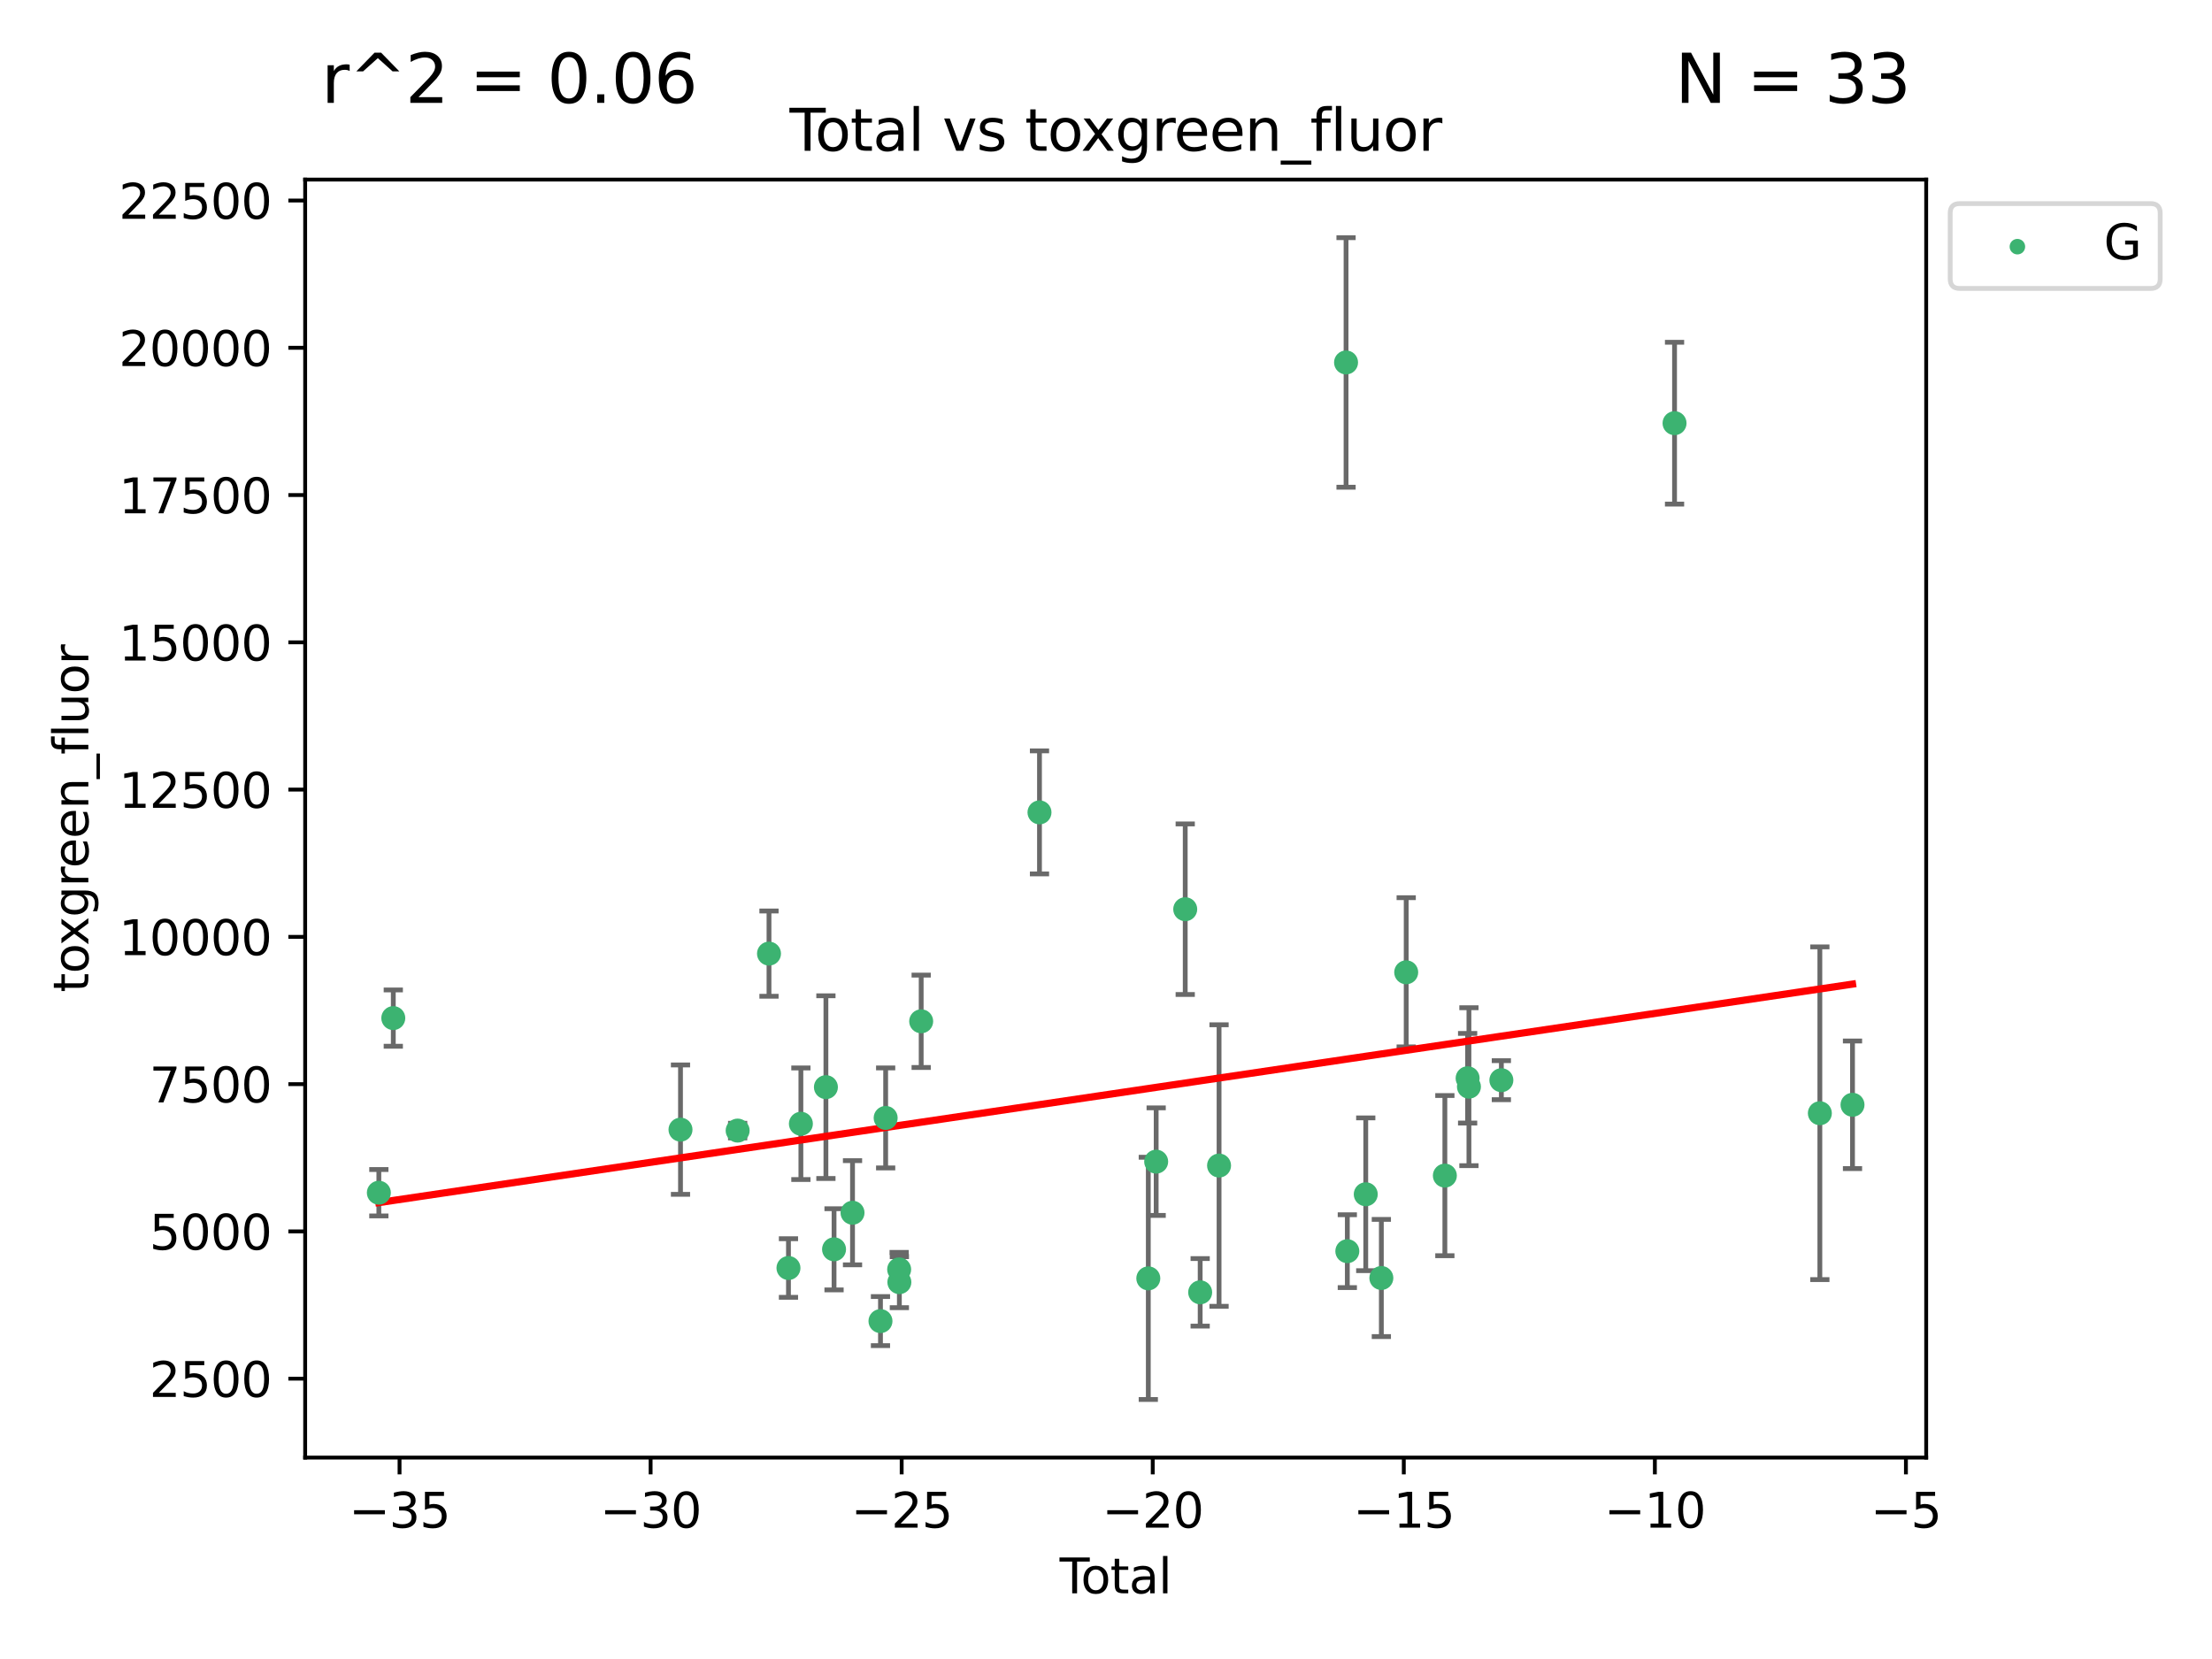 <?xml version="1.0" encoding="utf-8" standalone="no"?>
<!DOCTYPE svg PUBLIC "-//W3C//DTD SVG 1.1//EN"
  "http://www.w3.org/Graphics/SVG/1.1/DTD/svg11.dtd">
<svg xmlns:xlink="http://www.w3.org/1999/xlink" width="460.8pt" height="345.6pt" viewBox="0 0 460.8 345.6" xmlns="http://www.w3.org/2000/svg" version="1.1">
 <defs>
  <style type="text/css">*{stroke-linejoin: round; stroke-linecap: butt}</style>
 </defs>
 <g id="figure_1">
  <g id="patch_1">
   <path d="M 0 345.6 
L 460.8 345.6 
L 460.8 0 
L 0 0 
z
" style="fill: #ffffff"/>
  </g>
  <g id="axes_1">
   <g id="patch_2">
    <path d="M 63.571 303.64 
L 401.26 303.64 
L 401.26 37.411 
L 63.571 37.411 
z
" style="fill: #ffffff"/>
   </g>
   <g id="PathCollection_1">
    <defs>
     <path id="meb772179c4" d="M 0 1.118 
C 0.297 1.118 0.581 1 0.791 0.791 
C 1 0.581 1.118 0.297 1.118 0 
C 1.118 -0.297 1 -0.581 0.791 -0.791 
C 0.581 -1 0.297 -1.118 0 -1.118 
C -0.297 -1.118 -0.581 -1 -0.791 -0.791 
C -1 -0.581 -1.118 -0.297 -1.118 0 
C -1.118 0.297 -1 0.581 -0.791 0.791 
C -0.581 1 -0.297 1.118 0 1.118 
z
" style="stroke: #3cb371"/>
    </defs>
    <g clip-path="url(#p244de029e1)">
     <use xlink:href="#meb772179c4" x="78.921" y="248.466" style="fill: #3cb371; stroke: #3cb371"/>
     <use xlink:href="#meb772179c4" x="81.93" y="212.087" style="fill: #3cb371; stroke: #3cb371"/>
     <use xlink:href="#meb772179c4" x="141.76" y="235.324" style="fill: #3cb371; stroke: #3cb371"/>
     <use xlink:href="#meb772179c4" x="153.665" y="235.522" style="fill: #3cb371; stroke: #3cb371"/>
     <use xlink:href="#meb772179c4" x="160.196" y="198.655" style="fill: #3cb371; stroke: #3cb371"/>
     <use xlink:href="#meb772179c4" x="164.252" y="264.149" style="fill: #3cb371; stroke: #3cb371"/>
     <use xlink:href="#meb772179c4" x="166.84" y="234.096" style="fill: #3cb371; stroke: #3cb371"/>
     <use xlink:href="#meb772179c4" x="172.053" y="226.472" style="fill: #3cb371; stroke: #3cb371"/>
     <use xlink:href="#meb772179c4" x="173.747" y="260.254" style="fill: #3cb371; stroke: #3cb371"/>
     <use xlink:href="#meb772179c4" x="177.596" y="252.637" style="fill: #3cb371; stroke: #3cb371"/>
     <use xlink:href="#meb772179c4" x="183.419" y="275.21" style="fill: #3cb371; stroke: #3cb371"/>
     <use xlink:href="#meb772179c4" x="184.499" y="232.884" style="fill: #3cb371; stroke: #3cb371"/>
     <use xlink:href="#meb772179c4" x="187.311" y="264.441" style="fill: #3cb371; stroke: #3cb371"/>
     <use xlink:href="#meb772179c4" x="187.355" y="267.098" style="fill: #3cb371; stroke: #3cb371"/>
     <use xlink:href="#meb772179c4" x="191.898" y="212.756" style="fill: #3cb371; stroke: #3cb371"/>
     <use xlink:href="#meb772179c4" x="216.545" y="169.234" style="fill: #3cb371; stroke: #3cb371"/>
     <use xlink:href="#meb772179c4" x="239.213" y="266.308" style="fill: #3cb371; stroke: #3cb371"/>
     <use xlink:href="#meb772179c4" x="240.851" y="241.992" style="fill: #3cb371; stroke: #3cb371"/>
     <use xlink:href="#meb772179c4" x="246.904" y="189.404" style="fill: #3cb371; stroke: #3cb371"/>
     <use xlink:href="#meb772179c4" x="250.017" y="269.216" style="fill: #3cb371; stroke: #3cb371"/>
     <use xlink:href="#meb772179c4" x="253.952" y="242.805" style="fill: #3cb371; stroke: #3cb371"/>
     <use xlink:href="#meb772179c4" x="280.407" y="75.506" style="fill: #3cb371; stroke: #3cb371"/>
     <use xlink:href="#meb772179c4" x="280.673" y="260.644" style="fill: #3cb371; stroke: #3cb371"/>
     <use xlink:href="#meb772179c4" x="284.511" y="248.788" style="fill: #3cb371; stroke: #3cb371"/>
     <use xlink:href="#meb772179c4" x="287.76" y="266.229" style="fill: #3cb371; stroke: #3cb371"/>
     <use xlink:href="#meb772179c4" x="292.937" y="202.546" style="fill: #3cb371; stroke: #3cb371"/>
     <use xlink:href="#meb772179c4" x="300.991" y="244.902" style="fill: #3cb371; stroke: #3cb371"/>
     <use xlink:href="#meb772179c4" x="305.733" y="224.617" style="fill: #3cb371; stroke: #3cb371"/>
     <use xlink:href="#meb772179c4" x="306.006" y="226.379" style="fill: #3cb371; stroke: #3cb371"/>
     <use xlink:href="#meb772179c4" x="312.761" y="225.023" style="fill: #3cb371; stroke: #3cb371"/>
     <use xlink:href="#meb772179c4" x="348.839" y="88.155" style="fill: #3cb371; stroke: #3cb371"/>
     <use xlink:href="#meb772179c4" x="379.109" y="231.906" style="fill: #3cb371; stroke: #3cb371"/>
     <use xlink:href="#meb772179c4" x="385.911" y="230.147" style="fill: #3cb371; stroke: #3cb371"/>
    </g>
   </g>
   <g id="matplotlib.axis_1">
    <g id="xtick_1">
     <g id="line2d_1">
      <defs>
       <path id="m1f66e1864e" d="M 0 0 
L 0 3.5 
" style="stroke: #000000; stroke-width: 0.8"/>
      </defs>
      <g>
       <use xlink:href="#m1f66e1864e" x="83.232" y="303.64" style="stroke: #000000; stroke-width: 0.8"/>
      </g>
     </g>
     <g id="text_1">
      <!-- −35 -->
      <g transform="translate(72.68 318.238)scale(0.1 -0.1)">
       <defs>
        <path id="DejaVuSans-2212" d="M 678 2272 
L 4684 2272 
L 4684 1741 
L 678 1741 
L 678 2272 
z
" transform="scale(0.016)"/>
        <path id="DejaVuSans-33" d="M 2597 2516 
Q 3050 2419 3304 2112 
Q 3559 1806 3559 1356 
Q 3559 666 3084 287 
Q 2609 -91 1734 -91 
Q 1441 -91 1130 -33 
Q 819 25 488 141 
L 488 750 
Q 750 597 1062 519 
Q 1375 441 1716 441 
Q 2309 441 2620 675 
Q 2931 909 2931 1356 
Q 2931 1769 2642 2001 
Q 2353 2234 1838 2234 
L 1294 2234 
L 1294 2753 
L 1863 2753 
Q 2328 2753 2575 2939 
Q 2822 3125 2822 3475 
Q 2822 3834 2567 4026 
Q 2313 4219 1838 4219 
Q 1578 4219 1281 4162 
Q 984 4106 628 3988 
L 628 4550 
Q 988 4650 1302 4700 
Q 1616 4750 1894 4750 
Q 2613 4750 3031 4423 
Q 3450 4097 3450 3541 
Q 3450 3153 3228 2886 
Q 3006 2619 2597 2516 
z
" transform="scale(0.016)"/>
        <path id="DejaVuSans-35" d="M 691 4666 
L 3169 4666 
L 3169 4134 
L 1269 4134 
L 1269 2991 
Q 1406 3038 1543 3061 
Q 1681 3084 1819 3084 
Q 2600 3084 3056 2656 
Q 3513 2228 3513 1497 
Q 3513 744 3044 326 
Q 2575 -91 1722 -91 
Q 1428 -91 1123 -41 
Q 819 9 494 109 
L 494 744 
Q 775 591 1075 516 
Q 1375 441 1709 441 
Q 2250 441 2565 725 
Q 2881 1009 2881 1497 
Q 2881 1984 2565 2268 
Q 2250 2553 1709 2553 
Q 1456 2553 1204 2497 
Q 953 2441 691 2322 
L 691 4666 
z
" transform="scale(0.016)"/>
       </defs>
       <use xlink:href="#DejaVuSans-2212"/>
       <use xlink:href="#DejaVuSans-33" x="83.789"/>
       <use xlink:href="#DejaVuSans-35" x="147.412"/>
      </g>
     </g>
    </g>
    <g id="xtick_2">
     <g id="line2d_2">
      <g>
       <use xlink:href="#m1f66e1864e" x="135.534" y="303.64" style="stroke: #000000; stroke-width: 0.8"/>
      </g>
     </g>
     <g id="text_2">
      <!-- −30 -->
      <g transform="translate(124.981 318.238)scale(0.1 -0.1)">
       <defs>
        <path id="DejaVuSans-30" d="M 2034 4250 
Q 1547 4250 1301 3770 
Q 1056 3291 1056 2328 
Q 1056 1369 1301 889 
Q 1547 409 2034 409 
Q 2525 409 2770 889 
Q 3016 1369 3016 2328 
Q 3016 3291 2770 3770 
Q 2525 4250 2034 4250 
z
M 2034 4750 
Q 2819 4750 3233 4129 
Q 3647 3509 3647 2328 
Q 3647 1150 3233 529 
Q 2819 -91 2034 -91 
Q 1250 -91 836 529 
Q 422 1150 422 2328 
Q 422 3509 836 4129 
Q 1250 4750 2034 4750 
z
" transform="scale(0.016)"/>
       </defs>
       <use xlink:href="#DejaVuSans-2212"/>
       <use xlink:href="#DejaVuSans-33" x="83.789"/>
       <use xlink:href="#DejaVuSans-30" x="147.412"/>
      </g>
     </g>
    </g>
    <g id="xtick_3">
     <g id="line2d_3">
      <g>
       <use xlink:href="#m1f66e1864e" x="187.835" y="303.64" style="stroke: #000000; stroke-width: 0.8"/>
      </g>
     </g>
     <g id="text_3">
      <!-- −25 -->
      <g transform="translate(177.283 318.238)scale(0.1 -0.1)">
       <defs>
        <path id="DejaVuSans-32" d="M 1228 531 
L 3431 531 
L 3431 0 
L 469 0 
L 469 531 
Q 828 903 1448 1529 
Q 2069 2156 2228 2338 
Q 2531 2678 2651 2914 
Q 2772 3150 2772 3378 
Q 2772 3750 2511 3984 
Q 2250 4219 1831 4219 
Q 1534 4219 1204 4116 
Q 875 4013 500 3803 
L 500 4441 
Q 881 4594 1212 4672 
Q 1544 4750 1819 4750 
Q 2544 4750 2975 4387 
Q 3406 4025 3406 3419 
Q 3406 3131 3298 2873 
Q 3191 2616 2906 2266 
Q 2828 2175 2409 1742 
Q 1991 1309 1228 531 
z
" transform="scale(0.016)"/>
       </defs>
       <use xlink:href="#DejaVuSans-2212"/>
       <use xlink:href="#DejaVuSans-32" x="83.789"/>
       <use xlink:href="#DejaVuSans-35" x="147.412"/>
      </g>
     </g>
    </g>
    <g id="xtick_4">
     <g id="line2d_4">
      <g>
       <use xlink:href="#m1f66e1864e" x="240.136" y="303.64" style="stroke: #000000; stroke-width: 0.8"/>
      </g>
     </g>
     <g id="text_4">
      <!-- −20 -->
      <g transform="translate(229.584 318.238)scale(0.1 -0.1)">
       <use xlink:href="#DejaVuSans-2212"/>
       <use xlink:href="#DejaVuSans-32" x="83.789"/>
       <use xlink:href="#DejaVuSans-30" x="147.412"/>
      </g>
     </g>
    </g>
    <g id="xtick_5">
     <g id="line2d_5">
      <g>
       <use xlink:href="#m1f66e1864e" x="292.437" y="303.64" style="stroke: #000000; stroke-width: 0.8"/>
      </g>
     </g>
     <g id="text_5">
      <!-- −15 -->
      <g transform="translate(281.885 318.238)scale(0.1 -0.1)">
       <defs>
        <path id="DejaVuSans-31" d="M 794 531 
L 1825 531 
L 1825 4091 
L 703 3866 
L 703 4441 
L 1819 4666 
L 2450 4666 
L 2450 531 
L 3481 531 
L 3481 0 
L 794 0 
L 794 531 
z
" transform="scale(0.016)"/>
       </defs>
       <use xlink:href="#DejaVuSans-2212"/>
       <use xlink:href="#DejaVuSans-31" x="83.789"/>
       <use xlink:href="#DejaVuSans-35" x="147.412"/>
      </g>
     </g>
    </g>
    <g id="xtick_6">
     <g id="line2d_6">
      <g>
       <use xlink:href="#m1f66e1864e" x="344.739" y="303.64" style="stroke: #000000; stroke-width: 0.8"/>
      </g>
     </g>
     <g id="text_6">
      <!-- −10 -->
      <g transform="translate(334.186 318.238)scale(0.1 -0.1)">
       <use xlink:href="#DejaVuSans-2212"/>
       <use xlink:href="#DejaVuSans-31" x="83.789"/>
       <use xlink:href="#DejaVuSans-30" x="147.412"/>
      </g>
     </g>
    </g>
    <g id="xtick_7">
     <g id="line2d_7">
      <g>
       <use xlink:href="#m1f66e1864e" x="397.04" y="303.64" style="stroke: #000000; stroke-width: 0.8"/>
      </g>
     </g>
     <g id="text_7">
      <!-- −5 -->
      <g transform="translate(389.669 318.238)scale(0.1 -0.1)">
       <use xlink:href="#DejaVuSans-2212"/>
       <use xlink:href="#DejaVuSans-35" x="83.789"/>
      </g>
     </g>
    </g>
    <g id="text_8">
     <!-- Total -->
     <g transform="translate(220.739 331.917)scale(0.1 -0.1)">
      <defs>
       <path id="DejaVuSans-54" d="M -19 4666 
L 3928 4666 
L 3928 4134 
L 2272 4134 
L 2272 0 
L 1638 0 
L 1638 4134 
L -19 4134 
L -19 4666 
z
" transform="scale(0.016)"/>
       <path id="DejaVuSans-6f" d="M 1959 3097 
Q 1497 3097 1228 2736 
Q 959 2375 959 1747 
Q 959 1119 1226 758 
Q 1494 397 1959 397 
Q 2419 397 2687 759 
Q 2956 1122 2956 1747 
Q 2956 2369 2687 2733 
Q 2419 3097 1959 3097 
z
M 1959 3584 
Q 2709 3584 3137 3096 
Q 3566 2609 3566 1747 
Q 3566 888 3137 398 
Q 2709 -91 1959 -91 
Q 1206 -91 779 398 
Q 353 888 353 1747 
Q 353 2609 779 3096 
Q 1206 3584 1959 3584 
z
" transform="scale(0.016)"/>
       <path id="DejaVuSans-74" d="M 1172 4494 
L 1172 3500 
L 2356 3500 
L 2356 3053 
L 1172 3053 
L 1172 1153 
Q 1172 725 1289 603 
Q 1406 481 1766 481 
L 2356 481 
L 2356 0 
L 1766 0 
Q 1100 0 847 248 
Q 594 497 594 1153 
L 594 3053 
L 172 3053 
L 172 3500 
L 594 3500 
L 594 4494 
L 1172 4494 
z
" transform="scale(0.016)"/>
       <path id="DejaVuSans-61" d="M 2194 1759 
Q 1497 1759 1228 1600 
Q 959 1441 959 1056 
Q 959 750 1161 570 
Q 1363 391 1709 391 
Q 2188 391 2477 730 
Q 2766 1069 2766 1631 
L 2766 1759 
L 2194 1759 
z
M 3341 1997 
L 3341 0 
L 2766 0 
L 2766 531 
Q 2569 213 2275 61 
Q 1981 -91 1556 -91 
Q 1019 -91 701 211 
Q 384 513 384 1019 
Q 384 1609 779 1909 
Q 1175 2209 1959 2209 
L 2766 2209 
L 2766 2266 
Q 2766 2663 2505 2880 
Q 2244 3097 1772 3097 
Q 1472 3097 1187 3025 
Q 903 2953 641 2809 
L 641 3341 
Q 956 3463 1253 3523 
Q 1550 3584 1831 3584 
Q 2591 3584 2966 3190 
Q 3341 2797 3341 1997 
z
" transform="scale(0.016)"/>
       <path id="DejaVuSans-6c" d="M 603 4863 
L 1178 4863 
L 1178 0 
L 603 0 
L 603 4863 
z
" transform="scale(0.016)"/>
      </defs>
      <use xlink:href="#DejaVuSans-54"/>
      <use xlink:href="#DejaVuSans-6f" x="44.084"/>
      <use xlink:href="#DejaVuSans-74" x="105.266"/>
      <use xlink:href="#DejaVuSans-61" x="144.475"/>
      <use xlink:href="#DejaVuSans-6c" x="205.754"/>
     </g>
    </g>
   </g>
   <g id="matplotlib.axis_2">
    <g id="ytick_1">
     <g id="line2d_8">
      <defs>
       <path id="md01efc12fd" d="M 0 0 
L -3.5 0 
" style="stroke: #000000; stroke-width: 0.8"/>
      </defs>
      <g>
       <use xlink:href="#md01efc12fd" x="63.571" y="287.204" style="stroke: #000000; stroke-width: 0.8"/>
      </g>
     </g>
     <g id="text_9">
      <!-- 2500 -->
      <g transform="translate(31.121 291.003)scale(0.1 -0.1)">
       <use xlink:href="#DejaVuSans-32"/>
       <use xlink:href="#DejaVuSans-35" x="63.623"/>
       <use xlink:href="#DejaVuSans-30" x="127.246"/>
       <use xlink:href="#DejaVuSans-30" x="190.869"/>
      </g>
     </g>
    </g>
    <g id="ytick_2">
     <g id="line2d_9">
      <g>
       <use xlink:href="#md01efc12fd" x="63.571" y="256.525" style="stroke: #000000; stroke-width: 0.8"/>
      </g>
     </g>
     <g id="text_10">
      <!-- 5000 -->
      <g transform="translate(31.121 260.324)scale(0.1 -0.1)">
       <use xlink:href="#DejaVuSans-35"/>
       <use xlink:href="#DejaVuSans-30" x="63.623"/>
       <use xlink:href="#DejaVuSans-30" x="127.246"/>
       <use xlink:href="#DejaVuSans-30" x="190.869"/>
      </g>
     </g>
    </g>
    <g id="ytick_3">
     <g id="line2d_10">
      <g>
       <use xlink:href="#md01efc12fd" x="63.571" y="225.846" style="stroke: #000000; stroke-width: 0.8"/>
      </g>
     </g>
     <g id="text_11">
      <!-- 7500 -->
      <g transform="translate(31.121 229.645)scale(0.1 -0.1)">
       <defs>
        <path id="DejaVuSans-37" d="M 525 4666 
L 3525 4666 
L 3525 4397 
L 1831 0 
L 1172 0 
L 2766 4134 
L 525 4134 
L 525 4666 
z
" transform="scale(0.016)"/>
       </defs>
       <use xlink:href="#DejaVuSans-37"/>
       <use xlink:href="#DejaVuSans-35" x="63.623"/>
       <use xlink:href="#DejaVuSans-30" x="127.246"/>
       <use xlink:href="#DejaVuSans-30" x="190.869"/>
      </g>
     </g>
    </g>
    <g id="ytick_4">
     <g id="line2d_11">
      <g>
       <use xlink:href="#md01efc12fd" x="63.571" y="195.167" style="stroke: #000000; stroke-width: 0.8"/>
      </g>
     </g>
     <g id="text_12">
      <!-- 10000 -->
      <g transform="translate(24.759 198.966)scale(0.1 -0.1)">
       <use xlink:href="#DejaVuSans-31"/>
       <use xlink:href="#DejaVuSans-30" x="63.623"/>
       <use xlink:href="#DejaVuSans-30" x="127.246"/>
       <use xlink:href="#DejaVuSans-30" x="190.869"/>
       <use xlink:href="#DejaVuSans-30" x="254.492"/>
      </g>
     </g>
    </g>
    <g id="ytick_5">
     <g id="line2d_12">
      <g>
       <use xlink:href="#md01efc12fd" x="63.571" y="164.487" style="stroke: #000000; stroke-width: 0.8"/>
      </g>
     </g>
     <g id="text_13">
      <!-- 12500 -->
      <g transform="translate(24.759 168.287)scale(0.1 -0.1)">
       <use xlink:href="#DejaVuSans-31"/>
       <use xlink:href="#DejaVuSans-32" x="63.623"/>
       <use xlink:href="#DejaVuSans-35" x="127.246"/>
       <use xlink:href="#DejaVuSans-30" x="190.869"/>
       <use xlink:href="#DejaVuSans-30" x="254.492"/>
      </g>
     </g>
    </g>
    <g id="ytick_6">
     <g id="line2d_13">
      <g>
       <use xlink:href="#md01efc12fd" x="63.571" y="133.808" style="stroke: #000000; stroke-width: 0.8"/>
      </g>
     </g>
     <g id="text_14">
      <!-- 15000 -->
      <g transform="translate(24.759 137.607)scale(0.1 -0.1)">
       <use xlink:href="#DejaVuSans-31"/>
       <use xlink:href="#DejaVuSans-35" x="63.623"/>
       <use xlink:href="#DejaVuSans-30" x="127.246"/>
       <use xlink:href="#DejaVuSans-30" x="190.869"/>
       <use xlink:href="#DejaVuSans-30" x="254.492"/>
      </g>
     </g>
    </g>
    <g id="ytick_7">
     <g id="line2d_14">
      <g>
       <use xlink:href="#md01efc12fd" x="63.571" y="103.129" style="stroke: #000000; stroke-width: 0.8"/>
      </g>
     </g>
     <g id="text_15">
      <!-- 17500 -->
      <g transform="translate(24.759 106.928)scale(0.1 -0.1)">
       <use xlink:href="#DejaVuSans-31"/>
       <use xlink:href="#DejaVuSans-37" x="63.623"/>
       <use xlink:href="#DejaVuSans-35" x="127.246"/>
       <use xlink:href="#DejaVuSans-30" x="190.869"/>
       <use xlink:href="#DejaVuSans-30" x="254.492"/>
      </g>
     </g>
    </g>
    <g id="ytick_8">
     <g id="line2d_15">
      <g>
       <use xlink:href="#md01efc12fd" x="63.571" y="72.45" style="stroke: #000000; stroke-width: 0.8"/>
      </g>
     </g>
     <g id="text_16">
      <!-- 20000 -->
      <g transform="translate(24.759 76.249)scale(0.1 -0.1)">
       <use xlink:href="#DejaVuSans-32"/>
       <use xlink:href="#DejaVuSans-30" x="63.623"/>
       <use xlink:href="#DejaVuSans-30" x="127.246"/>
       <use xlink:href="#DejaVuSans-30" x="190.869"/>
       <use xlink:href="#DejaVuSans-30" x="254.492"/>
      </g>
     </g>
    </g>
    <g id="ytick_9">
     <g id="line2d_16">
      <g>
       <use xlink:href="#md01efc12fd" x="63.571" y="41.77" style="stroke: #000000; stroke-width: 0.8"/>
      </g>
     </g>
     <g id="text_17">
      <!-- 22500 -->
      <g transform="translate(24.759 45.57)scale(0.1 -0.1)">
       <use xlink:href="#DejaVuSans-32"/>
       <use xlink:href="#DejaVuSans-32" x="63.623"/>
       <use xlink:href="#DejaVuSans-35" x="127.246"/>
       <use xlink:href="#DejaVuSans-30" x="190.869"/>
       <use xlink:href="#DejaVuSans-30" x="254.492"/>
      </g>
     </g>
    </g>
    <g id="text_18">
     <!-- toxgreen_fluor -->
     <g transform="translate(18.401 206.72)rotate(-90)scale(0.1 -0.1)">
      <defs>
       <path id="DejaVuSans-78" d="M 3513 3500 
L 2247 1797 
L 3578 0 
L 2900 0 
L 1881 1375 
L 863 0 
L 184 0 
L 1544 1831 
L 300 3500 
L 978 3500 
L 1906 2253 
L 2834 3500 
L 3513 3500 
z
" transform="scale(0.016)"/>
       <path id="DejaVuSans-67" d="M 2906 1791 
Q 2906 2416 2648 2759 
Q 2391 3103 1925 3103 
Q 1463 3103 1205 2759 
Q 947 2416 947 1791 
Q 947 1169 1205 825 
Q 1463 481 1925 481 
Q 2391 481 2648 825 
Q 2906 1169 2906 1791 
z
M 3481 434 
Q 3481 -459 3084 -895 
Q 2688 -1331 1869 -1331 
Q 1566 -1331 1297 -1286 
Q 1028 -1241 775 -1147 
L 775 -588 
Q 1028 -725 1275 -790 
Q 1522 -856 1778 -856 
Q 2344 -856 2625 -561 
Q 2906 -266 2906 331 
L 2906 616 
Q 2728 306 2450 153 
Q 2172 0 1784 0 
Q 1141 0 747 490 
Q 353 981 353 1791 
Q 353 2603 747 3093 
Q 1141 3584 1784 3584 
Q 2172 3584 2450 3431 
Q 2728 3278 2906 2969 
L 2906 3500 
L 3481 3500 
L 3481 434 
z
" transform="scale(0.016)"/>
       <path id="DejaVuSans-72" d="M 2631 2963 
Q 2534 3019 2420 3045 
Q 2306 3072 2169 3072 
Q 1681 3072 1420 2755 
Q 1159 2438 1159 1844 
L 1159 0 
L 581 0 
L 581 3500 
L 1159 3500 
L 1159 2956 
Q 1341 3275 1631 3429 
Q 1922 3584 2338 3584 
Q 2397 3584 2469 3576 
Q 2541 3569 2628 3553 
L 2631 2963 
z
" transform="scale(0.016)"/>
       <path id="DejaVuSans-65" d="M 3597 1894 
L 3597 1613 
L 953 1613 
Q 991 1019 1311 708 
Q 1631 397 2203 397 
Q 2534 397 2845 478 
Q 3156 559 3463 722 
L 3463 178 
Q 3153 47 2828 -22 
Q 2503 -91 2169 -91 
Q 1331 -91 842 396 
Q 353 884 353 1716 
Q 353 2575 817 3079 
Q 1281 3584 2069 3584 
Q 2775 3584 3186 3129 
Q 3597 2675 3597 1894 
z
M 3022 2063 
Q 3016 2534 2758 2815 
Q 2500 3097 2075 3097 
Q 1594 3097 1305 2825 
Q 1016 2553 972 2059 
L 3022 2063 
z
" transform="scale(0.016)"/>
       <path id="DejaVuSans-6e" d="M 3513 2113 
L 3513 0 
L 2938 0 
L 2938 2094 
Q 2938 2591 2744 2837 
Q 2550 3084 2163 3084 
Q 1697 3084 1428 2787 
Q 1159 2491 1159 1978 
L 1159 0 
L 581 0 
L 581 3500 
L 1159 3500 
L 1159 2956 
Q 1366 3272 1645 3428 
Q 1925 3584 2291 3584 
Q 2894 3584 3203 3211 
Q 3513 2838 3513 2113 
z
" transform="scale(0.016)"/>
       <path id="DejaVuSans-5f" d="M 3263 -1063 
L 3263 -1509 
L -63 -1509 
L -63 -1063 
L 3263 -1063 
z
" transform="scale(0.016)"/>
       <path id="DejaVuSans-66" d="M 2375 4863 
L 2375 4384 
L 1825 4384 
Q 1516 4384 1395 4259 
Q 1275 4134 1275 3809 
L 1275 3500 
L 2222 3500 
L 2222 3053 
L 1275 3053 
L 1275 0 
L 697 0 
L 697 3053 
L 147 3053 
L 147 3500 
L 697 3500 
L 697 3744 
Q 697 4328 969 4595 
Q 1241 4863 1831 4863 
L 2375 4863 
z
" transform="scale(0.016)"/>
       <path id="DejaVuSans-75" d="M 544 1381 
L 544 3500 
L 1119 3500 
L 1119 1403 
Q 1119 906 1312 657 
Q 1506 409 1894 409 
Q 2359 409 2629 706 
Q 2900 1003 2900 1516 
L 2900 3500 
L 3475 3500 
L 3475 0 
L 2900 0 
L 2900 538 
Q 2691 219 2414 64 
Q 2138 -91 1772 -91 
Q 1169 -91 856 284 
Q 544 659 544 1381 
z
M 1991 3584 
L 1991 3584 
z
" transform="scale(0.016)"/>
      </defs>
      <use xlink:href="#DejaVuSans-74"/>
      <use xlink:href="#DejaVuSans-6f" x="39.209"/>
      <use xlink:href="#DejaVuSans-78" x="97.266"/>
      <use xlink:href="#DejaVuSans-67" x="156.445"/>
      <use xlink:href="#DejaVuSans-72" x="219.922"/>
      <use xlink:href="#DejaVuSans-65" x="258.785"/>
      <use xlink:href="#DejaVuSans-65" x="320.309"/>
      <use xlink:href="#DejaVuSans-6e" x="381.832"/>
      <use xlink:href="#DejaVuSans-5f" x="445.211"/>
      <use xlink:href="#DejaVuSans-66" x="495.211"/>
      <use xlink:href="#DejaVuSans-6c" x="530.416"/>
      <use xlink:href="#DejaVuSans-75" x="558.199"/>
      <use xlink:href="#DejaVuSans-6f" x="621.578"/>
      <use xlink:href="#DejaVuSans-72" x="682.76"/>
     </g>
    </g>
   </g>
   <g id="LineCollection_1">
    <path d="M 78.921 253.296 
L 78.921 243.636 
" clip-path="url(#p244de029e1)" style="fill: none; stroke: #696969"/>
    <path d="M 81.93 217.954 
L 81.93 206.22 
" clip-path="url(#p244de029e1)" style="fill: none; stroke: #696969"/>
    <path d="M 141.76 248.801 
L 141.76 221.847 
" clip-path="url(#p244de029e1)" style="fill: none; stroke: #696969"/>
    <path d="M 153.665 237.049 
L 153.665 233.995 
" clip-path="url(#p244de029e1)" style="fill: none; stroke: #696969"/>
    <path d="M 160.196 207.536 
L 160.196 189.774 
" clip-path="url(#p244de029e1)" style="fill: none; stroke: #696969"/>
    <path d="M 164.252 270.252 
L 164.252 258.047 
" clip-path="url(#p244de029e1)" style="fill: none; stroke: #696969"/>
    <path d="M 166.84 245.719 
L 166.84 222.473 
" clip-path="url(#p244de029e1)" style="fill: none; stroke: #696969"/>
    <path d="M 172.053 245.501 
L 172.053 207.442 
" clip-path="url(#p244de029e1)" style="fill: none; stroke: #696969"/>
    <path d="M 173.747 268.711 
L 173.747 251.797 
" clip-path="url(#p244de029e1)" style="fill: none; stroke: #696969"/>
    <path d="M 177.596 263.488 
L 177.596 241.786 
" clip-path="url(#p244de029e1)" style="fill: none; stroke: #696969"/>
    <path d="M 183.419 280.323 
L 183.419 270.097 
" clip-path="url(#p244de029e1)" style="fill: none; stroke: #696969"/>
    <path d="M 184.499 243.303 
L 184.499 222.464 
" clip-path="url(#p244de029e1)" style="fill: none; stroke: #696969"/>
    <path d="M 187.311 267.982 
L 187.311 260.9 
" clip-path="url(#p244de029e1)" style="fill: none; stroke: #696969"/>
    <path d="M 187.355 272.413 
L 187.355 261.783 
" clip-path="url(#p244de029e1)" style="fill: none; stroke: #696969"/>
    <path d="M 191.898 222.378 
L 191.898 203.134 
" clip-path="url(#p244de029e1)" style="fill: none; stroke: #696969"/>
    <path d="M 216.545 182.05 
L 216.545 156.419 
" clip-path="url(#p244de029e1)" style="fill: none; stroke: #696969"/>
    <path d="M 239.213 291.539 
L 239.213 241.078 
" clip-path="url(#p244de029e1)" style="fill: none; stroke: #696969"/>
    <path d="M 240.851 253.195 
L 240.851 230.789 
" clip-path="url(#p244de029e1)" style="fill: none; stroke: #696969"/>
    <path d="M 246.904 207.169 
L 246.904 171.639 
" clip-path="url(#p244de029e1)" style="fill: none; stroke: #696969"/>
    <path d="M 250.017 276.249 
L 250.017 262.183 
" clip-path="url(#p244de029e1)" style="fill: none; stroke: #696969"/>
    <path d="M 253.952 272.128 
L 253.952 213.481 
" clip-path="url(#p244de029e1)" style="fill: none; stroke: #696969"/>
    <path d="M 280.407 101.499 
L 280.407 49.513 
" clip-path="url(#p244de029e1)" style="fill: none; stroke: #696969"/>
    <path d="M 280.673 268.231 
L 280.673 253.057 
" clip-path="url(#p244de029e1)" style="fill: none; stroke: #696969"/>
    <path d="M 284.511 264.704 
L 284.511 232.873 
" clip-path="url(#p244de029e1)" style="fill: none; stroke: #696969"/>
    <path d="M 287.76 278.434 
L 287.76 254.024 
" clip-path="url(#p244de029e1)" style="fill: none; stroke: #696969"/>
    <path d="M 292.937 218.085 
L 292.937 187.006 
" clip-path="url(#p244de029e1)" style="fill: none; stroke: #696969"/>
    <path d="M 300.991 261.588 
L 300.991 228.215 
" clip-path="url(#p244de029e1)" style="fill: none; stroke: #696969"/>
    <path d="M 305.733 233.953 
L 305.733 215.281 
" clip-path="url(#p244de029e1)" style="fill: none; stroke: #696969"/>
    <path d="M 306.006 242.829 
L 306.006 209.928 
" clip-path="url(#p244de029e1)" style="fill: none; stroke: #696969"/>
    <path d="M 312.761 229.087 
L 312.761 220.958 
" clip-path="url(#p244de029e1)" style="fill: none; stroke: #696969"/>
    <path d="M 348.839 105.011 
L 348.839 71.298 
" clip-path="url(#p244de029e1)" style="fill: none; stroke: #696969"/>
    <path d="M 379.109 266.563 
L 379.109 197.249 
" clip-path="url(#p244de029e1)" style="fill: none; stroke: #696969"/>
    <path d="M 385.911 243.436 
L 385.911 216.858 
" clip-path="url(#p244de029e1)" style="fill: none; stroke: #696969"/>
   </g>
   <g id="line2d_17">
    <defs>
     <path id="m9e0937fdd9" d="M 2 0 
L -2 -0 
" style="stroke: #696969"/>
    </defs>
    <g clip-path="url(#p244de029e1)">
     <use xlink:href="#m9e0937fdd9" x="78.921" y="253.296" style="fill: #696969; stroke: #696969"/>
     <use xlink:href="#m9e0937fdd9" x="81.93" y="217.954" style="fill: #696969; stroke: #696969"/>
     <use xlink:href="#m9e0937fdd9" x="141.76" y="248.801" style="fill: #696969; stroke: #696969"/>
     <use xlink:href="#m9e0937fdd9" x="153.665" y="237.049" style="fill: #696969; stroke: #696969"/>
     <use xlink:href="#m9e0937fdd9" x="160.196" y="207.536" style="fill: #696969; stroke: #696969"/>
     <use xlink:href="#m9e0937fdd9" x="164.252" y="270.252" style="fill: #696969; stroke: #696969"/>
     <use xlink:href="#m9e0937fdd9" x="166.84" y="245.719" style="fill: #696969; stroke: #696969"/>
     <use xlink:href="#m9e0937fdd9" x="172.053" y="245.501" style="fill: #696969; stroke: #696969"/>
     <use xlink:href="#m9e0937fdd9" x="173.747" y="268.711" style="fill: #696969; stroke: #696969"/>
     <use xlink:href="#m9e0937fdd9" x="177.596" y="263.488" style="fill: #696969; stroke: #696969"/>
     <use xlink:href="#m9e0937fdd9" x="183.419" y="280.323" style="fill: #696969; stroke: #696969"/>
     <use xlink:href="#m9e0937fdd9" x="184.499" y="243.303" style="fill: #696969; stroke: #696969"/>
     <use xlink:href="#m9e0937fdd9" x="187.311" y="267.982" style="fill: #696969; stroke: #696969"/>
     <use xlink:href="#m9e0937fdd9" x="187.355" y="272.413" style="fill: #696969; stroke: #696969"/>
     <use xlink:href="#m9e0937fdd9" x="191.898" y="222.378" style="fill: #696969; stroke: #696969"/>
     <use xlink:href="#m9e0937fdd9" x="216.545" y="182.05" style="fill: #696969; stroke: #696969"/>
     <use xlink:href="#m9e0937fdd9" x="239.213" y="291.539" style="fill: #696969; stroke: #696969"/>
     <use xlink:href="#m9e0937fdd9" x="240.851" y="253.195" style="fill: #696969; stroke: #696969"/>
     <use xlink:href="#m9e0937fdd9" x="246.904" y="207.169" style="fill: #696969; stroke: #696969"/>
     <use xlink:href="#m9e0937fdd9" x="250.017" y="276.249" style="fill: #696969; stroke: #696969"/>
     <use xlink:href="#m9e0937fdd9" x="253.952" y="272.128" style="fill: #696969; stroke: #696969"/>
     <use xlink:href="#m9e0937fdd9" x="280.407" y="101.499" style="fill: #696969; stroke: #696969"/>
     <use xlink:href="#m9e0937fdd9" x="280.673" y="268.231" style="fill: #696969; stroke: #696969"/>
     <use xlink:href="#m9e0937fdd9" x="284.511" y="264.704" style="fill: #696969; stroke: #696969"/>
     <use xlink:href="#m9e0937fdd9" x="287.76" y="278.434" style="fill: #696969; stroke: #696969"/>
     <use xlink:href="#m9e0937fdd9" x="292.937" y="218.085" style="fill: #696969; stroke: #696969"/>
     <use xlink:href="#m9e0937fdd9" x="300.991" y="261.588" style="fill: #696969; stroke: #696969"/>
     <use xlink:href="#m9e0937fdd9" x="305.733" y="233.953" style="fill: #696969; stroke: #696969"/>
     <use xlink:href="#m9e0937fdd9" x="306.006" y="242.829" style="fill: #696969; stroke: #696969"/>
     <use xlink:href="#m9e0937fdd9" x="312.761" y="229.087" style="fill: #696969; stroke: #696969"/>
     <use xlink:href="#m9e0937fdd9" x="348.839" y="105.011" style="fill: #696969; stroke: #696969"/>
     <use xlink:href="#m9e0937fdd9" x="379.109" y="266.563" style="fill: #696969; stroke: #696969"/>
     <use xlink:href="#m9e0937fdd9" x="385.911" y="243.436" style="fill: #696969; stroke: #696969"/>
    </g>
   </g>
   <g id="line2d_18">
    <g clip-path="url(#p244de029e1)">
     <use xlink:href="#m9e0937fdd9" x="78.921" y="243.636" style="fill: #696969; stroke: #696969"/>
     <use xlink:href="#m9e0937fdd9" x="81.93" y="206.22" style="fill: #696969; stroke: #696969"/>
     <use xlink:href="#m9e0937fdd9" x="141.76" y="221.847" style="fill: #696969; stroke: #696969"/>
     <use xlink:href="#m9e0937fdd9" x="153.665" y="233.995" style="fill: #696969; stroke: #696969"/>
     <use xlink:href="#m9e0937fdd9" x="160.196" y="189.774" style="fill: #696969; stroke: #696969"/>
     <use xlink:href="#m9e0937fdd9" x="164.252" y="258.047" style="fill: #696969; stroke: #696969"/>
     <use xlink:href="#m9e0937fdd9" x="166.84" y="222.473" style="fill: #696969; stroke: #696969"/>
     <use xlink:href="#m9e0937fdd9" x="172.053" y="207.442" style="fill: #696969; stroke: #696969"/>
     <use xlink:href="#m9e0937fdd9" x="173.747" y="251.797" style="fill: #696969; stroke: #696969"/>
     <use xlink:href="#m9e0937fdd9" x="177.596" y="241.786" style="fill: #696969; stroke: #696969"/>
     <use xlink:href="#m9e0937fdd9" x="183.419" y="270.097" style="fill: #696969; stroke: #696969"/>
     <use xlink:href="#m9e0937fdd9" x="184.499" y="222.464" style="fill: #696969; stroke: #696969"/>
     <use xlink:href="#m9e0937fdd9" x="187.311" y="260.9" style="fill: #696969; stroke: #696969"/>
     <use xlink:href="#m9e0937fdd9" x="187.355" y="261.783" style="fill: #696969; stroke: #696969"/>
     <use xlink:href="#m9e0937fdd9" x="191.898" y="203.134" style="fill: #696969; stroke: #696969"/>
     <use xlink:href="#m9e0937fdd9" x="216.545" y="156.419" style="fill: #696969; stroke: #696969"/>
     <use xlink:href="#m9e0937fdd9" x="239.213" y="241.078" style="fill: #696969; stroke: #696969"/>
     <use xlink:href="#m9e0937fdd9" x="240.851" y="230.789" style="fill: #696969; stroke: #696969"/>
     <use xlink:href="#m9e0937fdd9" x="246.904" y="171.639" style="fill: #696969; stroke: #696969"/>
     <use xlink:href="#m9e0937fdd9" x="250.017" y="262.183" style="fill: #696969; stroke: #696969"/>
     <use xlink:href="#m9e0937fdd9" x="253.952" y="213.481" style="fill: #696969; stroke: #696969"/>
     <use xlink:href="#m9e0937fdd9" x="280.407" y="49.513" style="fill: #696969; stroke: #696969"/>
     <use xlink:href="#m9e0937fdd9" x="280.673" y="253.057" style="fill: #696969; stroke: #696969"/>
     <use xlink:href="#m9e0937fdd9" x="284.511" y="232.873" style="fill: #696969; stroke: #696969"/>
     <use xlink:href="#m9e0937fdd9" x="287.76" y="254.024" style="fill: #696969; stroke: #696969"/>
     <use xlink:href="#m9e0937fdd9" x="292.937" y="187.006" style="fill: #696969; stroke: #696969"/>
     <use xlink:href="#m9e0937fdd9" x="300.991" y="228.215" style="fill: #696969; stroke: #696969"/>
     <use xlink:href="#m9e0937fdd9" x="305.733" y="215.281" style="fill: #696969; stroke: #696969"/>
     <use xlink:href="#m9e0937fdd9" x="306.006" y="209.928" style="fill: #696969; stroke: #696969"/>
     <use xlink:href="#m9e0937fdd9" x="312.761" y="220.958" style="fill: #696969; stroke: #696969"/>
     <use xlink:href="#m9e0937fdd9" x="348.839" y="71.298" style="fill: #696969; stroke: #696969"/>
     <use xlink:href="#m9e0937fdd9" x="379.109" y="197.249" style="fill: #696969; stroke: #696969"/>
     <use xlink:href="#m9e0937fdd9" x="385.911" y="216.858" style="fill: #696969; stroke: #696969"/>
    </g>
   </g>
   <g id="line2d_19">
    <path d="M 78.921 250.522 
L 81.93 250.076 
L 141.76 241.206 
L 153.665 239.441 
L 160.196 238.473 
L 164.252 237.871 
L 166.84 237.488 
L 172.053 236.715 
L 173.747 236.464 
L 177.596 235.893 
L 183.419 235.03 
L 184.499 234.87 
L 187.311 234.453 
L 187.355 234.446 
L 191.898 233.773 
L 216.545 230.118 
L 239.213 226.758 
L 240.851 226.515 
L 246.904 225.618 
L 250.017 225.156 
L 253.952 224.573 
L 280.407 220.651 
L 280.673 220.611 
L 284.511 220.042 
L 287.76 219.56 
L 292.937 218.793 
L 300.991 217.599 
L 305.733 216.896 
L 306.006 216.855 
L 312.761 215.854 
L 348.839 210.505 
L 379.109 206.017 
L 385.911 205.009 
" clip-path="url(#p244de029e1)" style="fill: none; stroke: #ff0000; stroke-width: 1.5; stroke-linecap: square"/>
   </g>
   <g id="line2d_20">
    <defs>
     <path id="m9135657b4f" d="M 0 2 
C 0.53 2 1.039 1.789 1.414 1.414 
C 1.789 1.039 2 0.53 2 0 
C 2 -0.53 1.789 -1.039 1.414 -1.414 
C 1.039 -1.789 0.53 -2 0 -2 
C -0.53 -2 -1.039 -1.789 -1.414 -1.414 
C -1.789 -1.039 -2 -0.53 -2 0 
C -2 0.53 -1.789 1.039 -1.414 1.414 
C -1.039 1.789 -0.53 2 0 2 
z
" style="stroke: #3cb371"/>
    </defs>
    <g clip-path="url(#p244de029e1)">
     <use xlink:href="#m9135657b4f" x="78.921" y="248.466" style="fill: #3cb371; stroke: #3cb371"/>
     <use xlink:href="#m9135657b4f" x="81.93" y="212.087" style="fill: #3cb371; stroke: #3cb371"/>
     <use xlink:href="#m9135657b4f" x="141.76" y="235.324" style="fill: #3cb371; stroke: #3cb371"/>
     <use xlink:href="#m9135657b4f" x="153.665" y="235.522" style="fill: #3cb371; stroke: #3cb371"/>
     <use xlink:href="#m9135657b4f" x="160.196" y="198.655" style="fill: #3cb371; stroke: #3cb371"/>
     <use xlink:href="#m9135657b4f" x="164.252" y="264.149" style="fill: #3cb371; stroke: #3cb371"/>
     <use xlink:href="#m9135657b4f" x="166.84" y="234.096" style="fill: #3cb371; stroke: #3cb371"/>
     <use xlink:href="#m9135657b4f" x="172.053" y="226.472" style="fill: #3cb371; stroke: #3cb371"/>
     <use xlink:href="#m9135657b4f" x="173.747" y="260.254" style="fill: #3cb371; stroke: #3cb371"/>
     <use xlink:href="#m9135657b4f" x="177.596" y="252.637" style="fill: #3cb371; stroke: #3cb371"/>
     <use xlink:href="#m9135657b4f" x="183.419" y="275.21" style="fill: #3cb371; stroke: #3cb371"/>
     <use xlink:href="#m9135657b4f" x="184.499" y="232.884" style="fill: #3cb371; stroke: #3cb371"/>
     <use xlink:href="#m9135657b4f" x="187.311" y="264.441" style="fill: #3cb371; stroke: #3cb371"/>
     <use xlink:href="#m9135657b4f" x="187.355" y="267.098" style="fill: #3cb371; stroke: #3cb371"/>
     <use xlink:href="#m9135657b4f" x="191.898" y="212.756" style="fill: #3cb371; stroke: #3cb371"/>
     <use xlink:href="#m9135657b4f" x="216.545" y="169.234" style="fill: #3cb371; stroke: #3cb371"/>
     <use xlink:href="#m9135657b4f" x="239.213" y="266.308" style="fill: #3cb371; stroke: #3cb371"/>
     <use xlink:href="#m9135657b4f" x="240.851" y="241.992" style="fill: #3cb371; stroke: #3cb371"/>
     <use xlink:href="#m9135657b4f" x="246.904" y="189.404" style="fill: #3cb371; stroke: #3cb371"/>
     <use xlink:href="#m9135657b4f" x="250.017" y="269.216" style="fill: #3cb371; stroke: #3cb371"/>
     <use xlink:href="#m9135657b4f" x="253.952" y="242.805" style="fill: #3cb371; stroke: #3cb371"/>
     <use xlink:href="#m9135657b4f" x="280.407" y="75.506" style="fill: #3cb371; stroke: #3cb371"/>
     <use xlink:href="#m9135657b4f" x="280.673" y="260.644" style="fill: #3cb371; stroke: #3cb371"/>
     <use xlink:href="#m9135657b4f" x="284.511" y="248.788" style="fill: #3cb371; stroke: #3cb371"/>
     <use xlink:href="#m9135657b4f" x="287.76" y="266.229" style="fill: #3cb371; stroke: #3cb371"/>
     <use xlink:href="#m9135657b4f" x="292.937" y="202.546" style="fill: #3cb371; stroke: #3cb371"/>
     <use xlink:href="#m9135657b4f" x="300.991" y="244.902" style="fill: #3cb371; stroke: #3cb371"/>
     <use xlink:href="#m9135657b4f" x="305.733" y="224.617" style="fill: #3cb371; stroke: #3cb371"/>
     <use xlink:href="#m9135657b4f" x="306.006" y="226.379" style="fill: #3cb371; stroke: #3cb371"/>
     <use xlink:href="#m9135657b4f" x="312.761" y="225.023" style="fill: #3cb371; stroke: #3cb371"/>
     <use xlink:href="#m9135657b4f" x="348.839" y="88.155" style="fill: #3cb371; stroke: #3cb371"/>
     <use xlink:href="#m9135657b4f" x="379.109" y="231.906" style="fill: #3cb371; stroke: #3cb371"/>
     <use xlink:href="#m9135657b4f" x="385.911" y="230.147" style="fill: #3cb371; stroke: #3cb371"/>
    </g>
   </g>
   <g id="patch_3">
    <path d="M 63.571 303.64 
L 63.571 37.411 
" style="fill: none; stroke: #000000; stroke-width: 0.8; stroke-linejoin: miter; stroke-linecap: square"/>
   </g>
   <g id="patch_4">
    <path d="M 401.26 303.64 
L 401.26 37.411 
" style="fill: none; stroke: #000000; stroke-width: 0.8; stroke-linejoin: miter; stroke-linecap: square"/>
   </g>
   <g id="patch_5">
    <path d="M 63.571 303.64 
L 401.26 303.64 
" style="fill: none; stroke: #000000; stroke-width: 0.8; stroke-linejoin: miter; stroke-linecap: square"/>
   </g>
   <g id="patch_6">
    <path d="M 63.571 37.411 
L 401.26 37.411 
" style="fill: none; stroke: #000000; stroke-width: 0.8; stroke-linejoin: miter; stroke-linecap: square"/>
   </g>
   <g id="text_19">
    <!-- N = 33 -->
    <g transform="translate(348.964 21.426)scale(0.14 -0.14)">
     <defs>
      <path id="DejaVuSans-4e" d="M 628 4666 
L 1478 4666 
L 3547 763 
L 3547 4666 
L 4159 4666 
L 4159 0 
L 3309 0 
L 1241 3903 
L 1241 0 
L 628 0 
L 628 4666 
z
" transform="scale(0.016)"/>
      <path id="DejaVuSans-20" transform="scale(0.016)"/>
      <path id="DejaVuSans-3d" d="M 678 2906 
L 4684 2906 
L 4684 2381 
L 678 2381 
L 678 2906 
z
M 678 1631 
L 4684 1631 
L 4684 1100 
L 678 1100 
L 678 1631 
z
" transform="scale(0.016)"/>
     </defs>
     <use xlink:href="#DejaVuSans-4e"/>
     <use xlink:href="#DejaVuSans-20" x="74.805"/>
     <use xlink:href="#DejaVuSans-3d" x="106.592"/>
     <use xlink:href="#DejaVuSans-20" x="190.381"/>
     <use xlink:href="#DejaVuSans-33" x="222.168"/>
     <use xlink:href="#DejaVuSans-33" x="285.791"/>
    </g>
   </g>
   <g id="text_20">
    <!-- r^2 = 0.06 -->
    <g transform="translate(66.948 21.426)scale(0.14 -0.14)">
     <defs>
      <path id="DejaVuSans-5e" d="M 2988 4666 
L 4684 2925 
L 4056 2925 
L 2681 4159 
L 1306 2925 
L 678 2925 
L 2375 4666 
L 2988 4666 
z
" transform="scale(0.016)"/>
      <path id="DejaVuSans-2e" d="M 684 794 
L 1344 794 
L 1344 0 
L 684 0 
L 684 794 
z
" transform="scale(0.016)"/>
      <path id="DejaVuSans-36" d="M 2113 2584 
Q 1688 2584 1439 2293 
Q 1191 2003 1191 1497 
Q 1191 994 1439 701 
Q 1688 409 2113 409 
Q 2538 409 2786 701 
Q 3034 994 3034 1497 
Q 3034 2003 2786 2293 
Q 2538 2584 2113 2584 
z
M 3366 4563 
L 3366 3988 
Q 3128 4100 2886 4159 
Q 2644 4219 2406 4219 
Q 1781 4219 1451 3797 
Q 1122 3375 1075 2522 
Q 1259 2794 1537 2939 
Q 1816 3084 2150 3084 
Q 2853 3084 3261 2657 
Q 3669 2231 3669 1497 
Q 3669 778 3244 343 
Q 2819 -91 2113 -91 
Q 1303 -91 875 529 
Q 447 1150 447 2328 
Q 447 3434 972 4092 
Q 1497 4750 2381 4750 
Q 2619 4750 2861 4703 
Q 3103 4656 3366 4563 
z
" transform="scale(0.016)"/>
     </defs>
     <use xlink:href="#DejaVuSans-72"/>
     <use xlink:href="#DejaVuSans-5e" x="41.113"/>
     <use xlink:href="#DejaVuSans-32" x="124.902"/>
     <use xlink:href="#DejaVuSans-20" x="188.525"/>
     <use xlink:href="#DejaVuSans-3d" x="220.312"/>
     <use xlink:href="#DejaVuSans-20" x="304.102"/>
     <use xlink:href="#DejaVuSans-30" x="335.889"/>
     <use xlink:href="#DejaVuSans-2e" x="399.512"/>
     <use xlink:href="#DejaVuSans-30" x="431.299"/>
     <use xlink:href="#DejaVuSans-36" x="494.922"/>
    </g>
   </g>
   <g id="text_21">
    <!-- Total vs toxgreen_fluor -->
    <g transform="translate(164.48 31.411)scale(0.12 -0.12)">
     <defs>
      <path id="DejaVuSans-76" d="M 191 3500 
L 800 3500 
L 1894 563 
L 2988 3500 
L 3597 3500 
L 2284 0 
L 1503 0 
L 191 3500 
z
" transform="scale(0.016)"/>
      <path id="DejaVuSans-73" d="M 2834 3397 
L 2834 2853 
Q 2591 2978 2328 3040 
Q 2066 3103 1784 3103 
Q 1356 3103 1142 2972 
Q 928 2841 928 2578 
Q 928 2378 1081 2264 
Q 1234 2150 1697 2047 
L 1894 2003 
Q 2506 1872 2764 1633 
Q 3022 1394 3022 966 
Q 3022 478 2636 193 
Q 2250 -91 1575 -91 
Q 1294 -91 989 -36 
Q 684 19 347 128 
L 347 722 
Q 666 556 975 473 
Q 1284 391 1588 391 
Q 1994 391 2212 530 
Q 2431 669 2431 922 
Q 2431 1156 2273 1281 
Q 2116 1406 1581 1522 
L 1381 1569 
Q 847 1681 609 1914 
Q 372 2147 372 2553 
Q 372 3047 722 3315 
Q 1072 3584 1716 3584 
Q 2034 3584 2315 3537 
Q 2597 3491 2834 3397 
z
" transform="scale(0.016)"/>
     </defs>
     <use xlink:href="#DejaVuSans-54"/>
     <use xlink:href="#DejaVuSans-6f" x="44.084"/>
     <use xlink:href="#DejaVuSans-74" x="105.266"/>
     <use xlink:href="#DejaVuSans-61" x="144.475"/>
     <use xlink:href="#DejaVuSans-6c" x="205.754"/>
     <use xlink:href="#DejaVuSans-20" x="233.537"/>
     <use xlink:href="#DejaVuSans-76" x="265.324"/>
     <use xlink:href="#DejaVuSans-73" x="324.504"/>
     <use xlink:href="#DejaVuSans-20" x="376.604"/>
     <use xlink:href="#DejaVuSans-74" x="408.391"/>
     <use xlink:href="#DejaVuSans-6f" x="447.6"/>
     <use xlink:href="#DejaVuSans-78" x="505.656"/>
     <use xlink:href="#DejaVuSans-67" x="564.836"/>
     <use xlink:href="#DejaVuSans-72" x="628.312"/>
     <use xlink:href="#DejaVuSans-65" x="667.176"/>
     <use xlink:href="#DejaVuSans-65" x="728.699"/>
     <use xlink:href="#DejaVuSans-6e" x="790.223"/>
     <use xlink:href="#DejaVuSans-5f" x="853.602"/>
     <use xlink:href="#DejaVuSans-66" x="903.602"/>
     <use xlink:href="#DejaVuSans-6c" x="938.807"/>
     <use xlink:href="#DejaVuSans-75" x="966.59"/>
     <use xlink:href="#DejaVuSans-6f" x="1029.969"/>
     <use xlink:href="#DejaVuSans-72" x="1091.15"/>
    </g>
   </g>
   <g id="legend_1">
    <g id="patch_7">
     <path d="M 408.26 60.089 
L 448.008 60.089 
Q 450.008 60.089 450.008 58.089 
L 450.008 44.411 
Q 450.008 42.411 448.008 42.411 
L 408.26 42.411 
Q 406.26 42.411 406.26 44.411 
L 406.26 58.089 
Q 406.26 60.089 408.26 60.089 
z
" style="fill: #ffffff; opacity: 0.8; stroke: #cccccc; stroke-linejoin: miter"/>
    </g>
    <g id="PathCollection_2">
     <g>
      <use xlink:href="#meb772179c4" x="420.26" y="51.385" style="fill: #3cb371; stroke: #3cb371"/>
     </g>
    </g>
    <g id="text_22">
     <!-- G -->
     <g transform="translate(438.26 54.01)scale(0.1 -0.1)">
      <defs>
       <path id="DejaVuSans-47" d="M 3809 666 
L 3809 1919 
L 2778 1919 
L 2778 2438 
L 4434 2438 
L 4434 434 
Q 4069 175 3628 42 
Q 3188 -91 2688 -91 
Q 1594 -91 976 548 
Q 359 1188 359 2328 
Q 359 3472 976 4111 
Q 1594 4750 2688 4750 
Q 3144 4750 3555 4637 
Q 3966 4525 4313 4306 
L 4313 3634 
Q 3963 3931 3569 4081 
Q 3175 4231 2741 4231 
Q 1884 4231 1454 3753 
Q 1025 3275 1025 2328 
Q 1025 1384 1454 906 
Q 1884 428 2741 428 
Q 3075 428 3337 486 
Q 3600 544 3809 666 
z
" transform="scale(0.016)"/>
      </defs>
      <use xlink:href="#DejaVuSans-47"/>
     </g>
    </g>
   </g>
  </g>
 </g>
 <defs>
  <clipPath id="p244de029e1">
   <rect x="63.571" y="37.411" width="337.689" height="266.229"/>
  </clipPath>
 </defs>
</svg>
